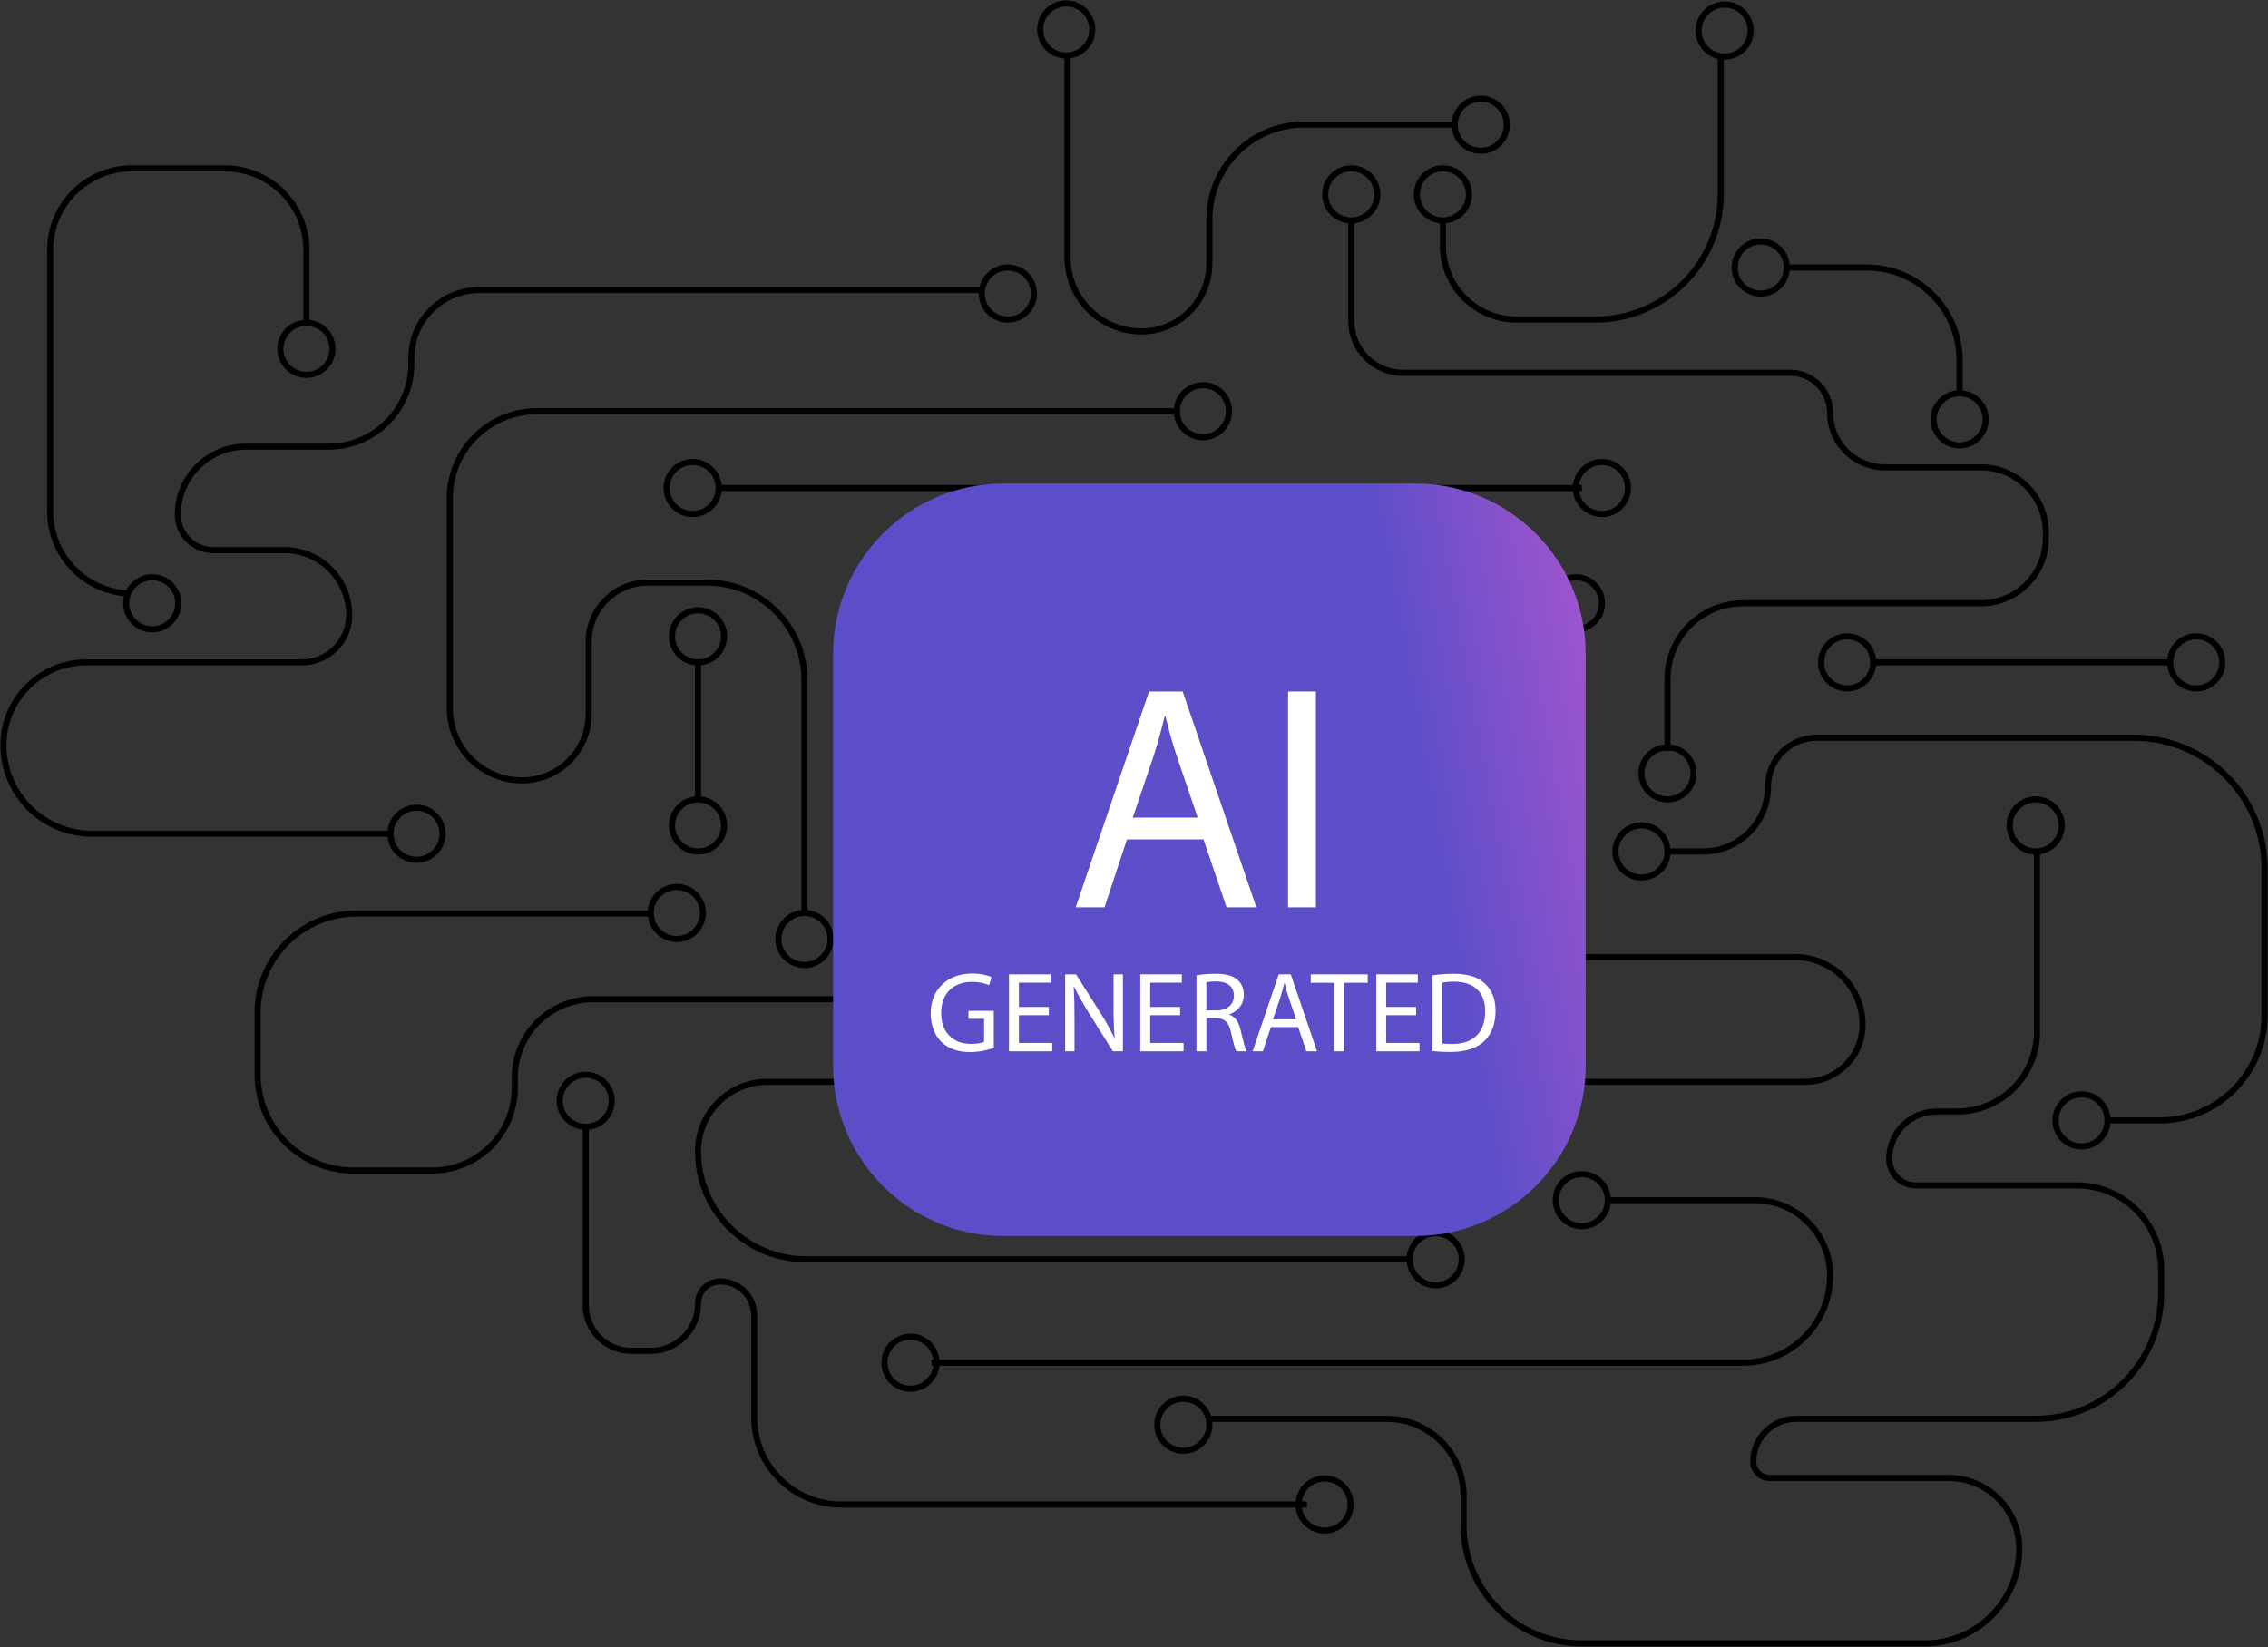 <svg width="3973" height="2886" viewBox="0 0 3973 2886" fill="none" xmlns="http://www.w3.org/2000/svg">
<rect x="0" y="0" width="3973" height="2886" fill="#333333" stroke="none"/>
<path d="M2267.21 1895.6H3162.61C3217.93 1895.6 3262.78 1850.75 3262.78 1795.44C3262.78 1730.05 3209.78 1677.05 3144.41 1677.05H1758.79C1675.81 1677.05 1608.54 1609.79 1608.54 1526.81C1608.54 1438.8 1679.89 1367.45 1767.9 1367.45H2358.26" stroke="black" stroke-width="10.667" stroke-miterlimit="10"/>
<path d="M1870.02 1895.6H1344.63C1277.34 1895.6 1222.79 1950.15 1222.79 2017.43C1222.79 2121.89 1307.47 2206.57 1411.94 2206.57H2475.83" stroke="black" stroke-width="10.667" stroke-miterlimit="10"/>
<path d="M1631.85 2387.8H3053.17C3137.53 2387.8 3205.91 2319.41 3205.91 2235.05C3205.91 2162.13 3146.79 2103.03 3073.87 2103.03H2817.57" stroke="black" stroke-width="10.667" stroke-miterlimit="10"/>
<path d="M1139.98 1600.77H624.757C528.951 1600.77 451.296 1678.43 451.296 1774.23V1882.89C451.296 1975.77 526.599 2051.08 619.505 2051.08H756.872C836.899 2051.08 901.765 1986.21 901.765 1906.17V1888.15C901.765 1812.36 963.205 1750.93 1038.99 1750.93H1467.22" stroke="black" stroke-width="10.667" stroke-miterlimit="10"/>
<path d="M1409.19 1600.77V1191.72C1409.19 1097.35 1332.7 1020.85 1238.33 1020.85H1134.77C1077.58 1020.85 1031.22 1067.21 1031.22 1124.41V1250.8C1031.22 1315.23 978.978 1367.45 914.552 1367.45C844.578 1367.45 787.858 1310.73 787.858 1240.76V873.28C787.858 788.92 856.245 720.533 940.605 720.533H2056.43" stroke="black" stroke-width="10.667" stroke-miterlimit="10"/>
<path d="M1259.03 855.16H2770.97" stroke="black" stroke-width="10.667" stroke-miterlimit="10"/>
<path d="M1871.14 1075.72C1880.31 1152.72 1945.87 1212.43 2025.37 1212.43H2646.7C2715.34 1212.43 2770.98 1268.07 2770.98 1336.71V1347.05C2770.98 1447.15 2689.83 1528.27 2589.75 1528.27H2056.42" stroke="black" stroke-width="10.667" stroke-miterlimit="10"/>
<path d="M1222.79 1160.65V1404.01" stroke="black" stroke-width="10.667" stroke-miterlimit="10"/>
<path d="M2118.57 2486.19H2429.23C2503.58 2486.19 2563.86 2546.45 2563.86 2620.8V2672.59C2563.86 2786.97 2656.58 2879.69 2770.97 2879.69H3371.61C3463.11 2879.69 3537.29 2805.52 3537.29 2714.01C3537.29 2645.37 3481.66 2589.73 3413.02 2589.73H3099.77C3084.03 2589.73 3071.29 2576.99 3071.29 2561.27C3071.29 2519.8 3104.9 2486.19 3146.37 2486.19H3565.77C3687.3 2486.19 3785.83 2387.65 3785.83 2266.12V2224.71C3785.83 2143.2 3719.75 2077.13 3638.26 2077.13H3356.07C3330.33 2077.13 3309.46 2056.27 3309.46 2030.53C3309.46 1984.77 3346.55 1947.68 3392.31 1947.68H3428.55C3505.77 1947.68 3568.35 1885.09 3568.35 1807.88V1492.04" stroke="black" stroke-width="10.667" stroke-miterlimit="10"/>
<path d="M3692.63 1963.21H3783.23C3884.75 1963.21 3967.04 1880.92 3967.04 1779.4V1521.81C3967.04 1395.27 3864.47 1292.69 3737.93 1292.69H3182.6C3135.42 1292.69 3097.18 1330.93 3097.18 1378.12C3097.18 1441.04 3046.18 1492.04 2983.26 1492.04H2921.12" stroke="black" stroke-width="10.667" stroke-miterlimit="10"/>
<path d="M2367.09 386.239V562.599C2367.09 612.653 2407.66 653.226 2457.71 653.226H3136.01C3155.33 653.226 3172.79 661.053 3185.45 673.706C3198.07 686.359 3205.9 703.826 3205.9 723.12C3205.9 776.026 3248.81 818.92 3301.7 818.92H3469.98C3532.89 818.92 3583.9 869.906 3583.9 932.839V943.186C3583.9 1006.08 3532.89 1057.09 3469.98 1057.09H3053.17C2980.25 1057.09 2921.13 1116.21 2921.13 1189.13V1309.51V1316" stroke="black" stroke-width="10.667" stroke-miterlimit="10"/>
<path d="M2118.57 1057.09H2724.37" stroke="black" stroke-width="10.667" stroke-miterlimit="10"/>
<path d="M2289.43 2636.33H1473.91C1389.56 2636.33 1321.18 2567.95 1321.18 2483.6V2304.96C1321.18 2288.52 1314.51 2273.63 1303.74 2262.85C1292.96 2252.08 1278.07 2245.41 1261.63 2245.41C1250.9 2245.41 1241.19 2249.77 1234.16 2256.77C1227.14 2263.81 1222.79 2273.52 1222.79 2284.24C1222.79 2330 1185.68 2367.08 1139.95 2367.08H1106.3C1061.96 2367.08 1026.04 2331.17 1026.04 2286.83V1974.55" stroke="black" stroke-width="10.667" stroke-miterlimit="10"/>
<path d="M2527.61 2051.08H1640.59" stroke="black" stroke-width="10.667" stroke-miterlimit="10"/>
<path d="M679.12 1460.97H161.335C75.545 1460.97 6 1391.43 6 1305.64V1305.63C6 1225.56 70.909 1160.65 150.98 1160.65H528.963C574.716 1160.65 611.808 1123.56 611.808 1077.81C611.808 1014.89 560.807 963.893 497.895 963.893H373.627C339.311 963.893 311.493 936.079 311.493 901.759C311.493 835.986 364.811 782.666 430.583 782.666H575.563C655.633 782.666 720.539 717.759 720.539 637.693V627.333C720.539 561.56 773.859 508.239 839.632 508.239H1719.87" stroke="black" stroke-width="10.667" stroke-miterlimit="10"/>
<path d="M1870.02 99.2V451.293C1870.02 522.786 1927.98 580.733 1999.47 580.733C2065.25 580.733 2118.57 527.413 2118.57 461.639V383.973C2118.57 292.466 2192.74 218.28 2284.25 218.28H2553.5" stroke="black" stroke-width="10.667" stroke-miterlimit="10"/>
<path d="M3014.33 99.186V339.96C3014.33 461.493 2915.81 560.026 2794.27 560.026H2657.06C2585.58 560.026 2527.61 502.067 2527.61 430.587V386.24" stroke="black" stroke-width="10.667" stroke-miterlimit="10"/>
<path d="M1231.21 1599.8C1231.21 1625 1210.78 1645.43 1185.58 1645.43C1160.38 1645.43 1139.95 1625 1139.95 1599.8C1139.95 1574.6 1160.38 1554.17 1185.58 1554.17C1210.78 1554.17 1231.21 1574.6 1231.21 1599.8Z" stroke="black" stroke-width="10.667" stroke-miterlimit="10"/>
<path d="M1558.38 1748.19C1558.38 1773.39 1537.95 1793.81 1512.75 1793.81C1487.55 1793.81 1467.12 1773.39 1467.12 1748.19C1467.12 1722.99 1487.55 1702.56 1512.75 1702.56C1537.95 1702.56 1558.38 1722.99 1558.38 1748.19Z" stroke="black" stroke-width="10.667" stroke-miterlimit="10"/>
<path d="M1268.42 1446.4C1268.42 1471.6 1247.99 1492.04 1222.79 1492.04C1197.59 1492.04 1177.17 1471.6 1177.17 1446.4C1177.17 1421.2 1197.59 1400.77 1222.79 1400.77C1247.99 1400.77 1268.42 1421.2 1268.42 1446.4Z" stroke="black" stroke-width="10.667" stroke-miterlimit="10"/>
<path d="M1454.83 1645.43C1454.83 1670.63 1434.39 1691.05 1409.19 1691.05C1383.99 1691.05 1363.57 1670.63 1363.57 1645.43C1363.57 1620.23 1383.99 1599.8 1409.19 1599.8C1434.39 1599.8 1454.83 1620.23 1454.83 1645.43Z" stroke="black" stroke-width="10.667" stroke-miterlimit="10"/>
<path d="M1071.66 1928.92C1071.66 1954.12 1051.23 1974.55 1026.03 1974.55C1000.83 1974.55 980.405 1954.12 980.405 1928.92C980.405 1903.72 1000.83 1883.29 1026.03 1883.29C1051.23 1883.29 1071.66 1903.72 1071.66 1928.92Z" stroke="black" stroke-width="10.667" stroke-miterlimit="10"/>
<path d="M1959.02 1895.6C1959.02 1920.8 1938.59 1941.23 1913.39 1941.23C1888.19 1941.23 1867.77 1920.8 1867.77 1895.6C1867.77 1870.4 1888.19 1849.97 1913.39 1849.97C1938.59 1849.97 1959.02 1870.4 1959.02 1895.6Z" stroke="black" stroke-width="10.667" stroke-miterlimit="10"/>
<path d="M1640.58 2051.09C1640.58 2076.29 1620.15 2096.72 1594.95 2096.72C1569.75 2096.72 1549.33 2076.29 1549.33 2051.09C1549.33 2025.89 1569.75 2005.45 1594.95 2005.45C1620.15 2005.45 1640.58 2025.89 1640.58 2051.09Z" stroke="black" stroke-width="10.667" stroke-miterlimit="10"/>
<path d="M2606.25 2051.09C2606.25 2076.29 2585.82 2096.72 2560.62 2096.72C2535.42 2096.72 2514.99 2076.29 2514.99 2051.09C2514.99 2025.89 2535.42 2005.45 2560.62 2005.45C2585.82 2005.45 2606.25 2025.89 2606.25 2051.09Z" stroke="black" stroke-width="10.667" stroke-miterlimit="10"/>
<path d="M2816.6 2103.03C2816.6 2128.23 2796.16 2148.65 2770.96 2148.65C2745.76 2148.65 2725.34 2128.23 2725.34 2103.03C2725.34 2077.83 2745.76 2057.39 2770.96 2057.39C2796.16 2057.39 2816.6 2077.83 2816.6 2103.03Z" stroke="black" stroke-width="10.667" stroke-miterlimit="10"/>
<path d="M2560.62 2206.57C2560.62 2231.77 2540.19 2252.21 2514.99 2252.21C2489.79 2252.21 2469.37 2231.77 2469.37 2206.57C2469.37 2181.37 2489.79 2160.95 2514.99 2160.95C2540.19 2160.95 2560.62 2181.37 2560.62 2206.57Z" stroke="black" stroke-width="10.667" stroke-miterlimit="10"/>
<path d="M3611.73 1446.4C3611.73 1471.6 3591.3 1492.04 3566.1 1492.04C3540.89 1492.04 3520.46 1471.6 3520.46 1446.4C3520.46 1421.2 3540.89 1400.77 3566.1 1400.77C3591.3 1400.77 3611.73 1421.2 3611.73 1446.4Z" stroke="black" stroke-width="10.667" stroke-miterlimit="10"/>
<path d="M3892.92 1160.65C3892.92 1185.85 3872.48 1206.28 3847.28 1206.28C3822.08 1206.28 3801.66 1185.85 3801.66 1160.65C3801.66 1135.45 3822.08 1115.03 3847.28 1115.03C3872.48 1115.03 3892.92 1135.45 3892.92 1160.65Z" stroke="black" stroke-width="10.667" stroke-miterlimit="10"/>
<path d="M3281.36 1160.65C3281.36 1185.85 3260.94 1206.28 3235.74 1206.28C3210.54 1206.28 3190.11 1185.85 3190.11 1160.65C3190.11 1135.45 3210.54 1115.03 3235.74 1115.03C3260.94 1115.03 3281.36 1135.45 3281.36 1160.65Z" stroke="black" stroke-width="10.667" stroke-miterlimit="10"/>
<path d="M3691.98 1963.21C3691.98 1988.43 3671.55 2008.85 3646.35 2008.85C3621.15 2008.85 3600.72 1988.43 3600.72 1963.21C3600.72 1938.01 3621.15 1917.59 3646.35 1917.59C3671.55 1917.59 3691.98 1938.01 3691.98 1963.21Z" stroke="black" stroke-width="10.667" stroke-miterlimit="10"/>
<path d="M2118.57 2496.53C2118.57 2521.73 2098.13 2542.17 2072.93 2542.17C2047.73 2542.17 2027.3 2521.73 2027.3 2496.53C2027.3 2471.33 2047.73 2450.91 2072.93 2450.91C2098.13 2450.91 2118.57 2471.33 2118.57 2496.53Z" stroke="black" stroke-width="10.667" stroke-miterlimit="10"/>
<path d="M1640.58 2387.8C1640.58 2413 1620.15 2433.43 1594.95 2433.43C1569.75 2433.43 1549.33 2413 1549.33 2387.8C1549.33 2362.6 1569.75 2342.17 1594.95 2342.17C1620.15 2342.17 1640.58 2362.6 1640.58 2387.8Z" stroke="black" stroke-width="10.667" stroke-miterlimit="10"/>
<path d="M2366.12 2636.33C2366.12 2661.53 2345.7 2681.97 2320.5 2681.97C2295.3 2681.97 2274.87 2661.53 2274.87 2636.33C2274.87 2611.13 2295.3 2590.71 2320.5 2590.71C2345.7 2590.71 2366.12 2611.13 2366.12 2636.33Z" stroke="black" stroke-width="10.667" stroke-miterlimit="10"/>
<path d="M2921.12 1492.04C2921.12 1517.24 2900.7 1537.67 2875.5 1537.67C2850.3 1537.67 2829.87 1517.24 2829.87 1492.04C2829.87 1466.84 2850.3 1446.4 2875.5 1446.4C2900.7 1446.4 2921.12 1466.84 2921.12 1492.04Z" stroke="black" stroke-width="10.667" stroke-miterlimit="10"/>
<path d="M2966.75 1355.15C2966.75 1380.35 2946.32 1400.77 2921.12 1400.77C2895.92 1400.77 2875.5 1380.35 2875.5 1355.15C2875.5 1329.95 2895.92 1309.52 2921.12 1309.52C2946.32 1309.52 2966.75 1329.95 2966.75 1355.15Z" stroke="black" stroke-width="10.667" stroke-miterlimit="10"/>
<path d="M2806.25 1057.09C2806.25 1082.29 2785.82 1102.72 2760.62 1102.72C2735.42 1102.72 2714.98 1082.29 2714.98 1057.09C2714.98 1031.89 2735.42 1011.47 2760.62 1011.47C2785.82 1011.47 2806.25 1031.89 2806.25 1057.09Z" stroke="black" stroke-width="10.667" stroke-miterlimit="10"/>
<path d="M2118.57 1057.09C2118.57 1082.29 2098.13 1102.72 2072.93 1102.72C2047.73 1102.72 2027.3 1082.29 2027.3 1057.09C2027.3 1031.89 2047.73 1011.47 2072.93 1011.47C2098.13 1011.47 2118.57 1031.89 2118.57 1057.09Z" stroke="black" stroke-width="10.667" stroke-miterlimit="10"/>
<path d="M1913.39 1030.24C1913.39 1055.44 1892.97 1075.87 1867.77 1075.87C1842.55 1075.87 1822.12 1055.44 1822.12 1030.24C1822.12 1005.04 1842.55 984.613 1867.77 984.613C1892.97 984.613 1913.39 1005.04 1913.39 1030.24Z" stroke="black" stroke-width="10.667" stroke-miterlimit="10"/>
<path d="M2851.87 855.159C2851.87 880.359 2831.45 900.786 2806.25 900.786C2781.05 900.786 2760.62 880.359 2760.62 855.159C2760.62 829.959 2781.05 809.533 2806.25 809.533C2831.45 809.533 2851.87 829.959 2851.87 855.159Z" stroke="black" stroke-width="10.667" stroke-miterlimit="10"/>
<path d="M2269.69 1895.6C2269.69 1920.8 2249.26 1941.23 2224.06 1941.23C2198.86 1941.23 2178.43 1920.8 2178.43 1895.6C2178.43 1870.4 2198.86 1849.97 2224.06 1849.97C2249.26 1849.97 2269.69 1870.4 2269.69 1895.6Z" stroke="black" stroke-width="10.667" stroke-miterlimit="10"/>
<path d="M2055.46 1528.28C2055.46 1553.48 2035.03 1573.91 2009.83 1573.91C1984.63 1573.91 1964.19 1553.48 1964.19 1528.28C1964.19 1503.08 1984.63 1482.65 2009.83 1482.65C2035.03 1482.65 2055.46 1503.08 2055.46 1528.28Z" stroke="black" stroke-width="10.667" stroke-miterlimit="10"/>
<path d="M2458.35 1369.71C2458.35 1394.91 2437.93 1415.33 2412.73 1415.33C2387.53 1415.33 2367.1 1394.91 2367.1 1369.71C2367.1 1344.51 2387.53 1324.08 2412.73 1324.08C2437.93 1324.08 2458.35 1344.51 2458.35 1369.71Z" stroke="black" stroke-width="10.667" stroke-miterlimit="10"/>
<path d="M775.232 1460.97C775.232 1486.17 754.806 1506.6 729.606 1506.6C704.406 1506.6 683.974 1486.17 683.974 1460.97C683.974 1435.77 704.406 1415.33 729.606 1415.33C754.806 1415.33 775.232 1435.77 775.232 1460.97Z" stroke="black" stroke-width="10.667" stroke-miterlimit="10"/>
<path d="M1268.42 1115.03C1268.42 1140.23 1247.99 1160.65 1222.79 1160.65C1197.59 1160.65 1177.17 1140.23 1177.17 1115.03C1177.17 1089.83 1197.59 1069.4 1222.79 1069.4C1247.99 1069.4 1268.42 1089.83 1268.42 1115.03Z" stroke="black" stroke-width="10.667" stroke-miterlimit="10"/>
<path d="M1811.13 514.4C1811.13 539.6 1790.7 560.026 1765.5 560.026C1740.3 560.026 1719.87 539.6 1719.87 514.4C1719.87 489.186 1740.3 468.76 1765.5 468.76C1790.7 468.76 1811.13 489.186 1811.13 514.4Z" stroke="black" stroke-width="10.667" stroke-miterlimit="10"/>
<path d="M2152.86 720.533C2152.86 745.733 2132.43 766.16 2107.23 766.16C2082.03 766.16 2061.61 745.733 2061.61 720.533C2061.61 695.333 2082.03 674.906 2107.23 674.906C2132.43 674.906 2152.86 695.333 2152.86 720.533Z" stroke="black" stroke-width="10.667" stroke-miterlimit="10"/>
<path d="M1259.03 855.159C1259.03 880.359 1238.61 900.786 1213.41 900.786C1188.21 900.786 1167.78 880.359 1167.78 855.159C1167.78 829.959 1188.21 809.533 1213.41 809.533C1238.61 809.533 1259.03 829.959 1259.03 855.159Z" stroke="black" stroke-width="10.667" stroke-miterlimit="10"/>
<path d="M582.436 611.293C582.436 636.493 562.006 656.92 536.806 656.92C511.605 656.92 491.176 636.493 491.176 611.293C491.176 586.093 511.605 565.667 536.806 565.667C562.006 565.667 582.436 586.093 582.436 611.293Z" stroke="black" stroke-width="10.667" stroke-miterlimit="10"/>
<path d="M312.334 1057.09C312.334 1082.29 291.905 1102.72 266.704 1102.72C241.504 1102.72 221.074 1082.29 221.074 1057.09C221.074 1031.89 241.504 1011.47 266.704 1011.47C291.905 1011.47 312.334 1031.89 312.334 1057.09Z" stroke="black" stroke-width="10.667" stroke-miterlimit="10"/>
<path d="M2412.73 340.613C2412.73 365.813 2392.3 386.24 2367.1 386.24C2341.9 386.24 2321.47 365.813 2321.47 340.613C2321.47 315.413 2341.9 294.987 2367.1 294.987C2392.3 294.987 2412.73 315.413 2412.73 340.613Z" stroke="black" stroke-width="10.667" stroke-miterlimit="10"/>
<path d="M2573.25 340.613C2573.25 365.813 2552.81 386.24 2527.61 386.24C2502.41 386.24 2481.98 365.813 2481.98 340.613C2481.98 315.413 2502.41 294.987 2527.61 294.987C2552.81 294.987 2573.25 315.413 2573.25 340.613Z" stroke="black" stroke-width="10.667" stroke-miterlimit="10"/>
<path d="M3066.75 53.56C3066.75 78.76 3046.32 99.2 3021.12 99.2C2995.92 99.2 2975.5 78.76 2975.5 53.56C2975.5 28.36 2995.92 7.933 3021.12 7.933C3046.32 7.933 3066.75 28.36 3066.75 53.56Z" stroke="black" stroke-width="10.667" stroke-miterlimit="10"/>
<path d="M2639.58 218.6C2639.58 243.8 2619.15 264.226 2593.95 264.226C2568.75 264.226 2548.33 243.8 2548.33 218.6C2548.33 193.4 2568.75 172.959 2593.95 172.959C2619.15 172.959 2639.58 193.4 2639.58 218.6Z" stroke="black" stroke-width="10.667" stroke-miterlimit="10"/>
<path d="M1913.39 51.627C1913.39 76.827 1892.97 97.253 1867.77 97.253C1842.55 97.253 1822.12 76.827 1822.12 51.627C1822.12 26.427 1842.55 6 1867.77 6C1892.97 6 1913.39 26.427 1913.39 51.627Z" stroke="black" stroke-width="10.667" stroke-miterlimit="10"/>
<path d="M3129.97 468.76C3129.97 493.96 3109.54 514.4 3084.34 514.4C3059.14 514.4 3038.71 493.96 3038.71 468.76C3038.71 443.56 3059.14 423.133 3084.34 423.133C3109.54 423.133 3129.97 443.56 3129.97 468.76Z" stroke="black" stroke-width="10.667" stroke-miterlimit="10"/>
<path d="M3478.41 734.8C3478.41 760 3457.97 780.439 3432.77 780.439C3407.57 780.439 3387.14 760 3387.14 734.8C3387.14 709.6 3407.57 689.173 3432.77 689.173C3457.97 689.173 3478.41 709.6 3478.41 734.8Z" stroke="black" stroke-width="10.667" stroke-miterlimit="10"/>
<path d="M3129.96 468.76H3269.88C3359.84 468.76 3432.78 541.693 3432.78 631.653V689.187" stroke="black" stroke-width="10.667" stroke-miterlimit="10"/>
<path d="M3801.66 1160.65H3281.38" stroke="black" stroke-width="10.667" stroke-miterlimit="10"/>
<path d="M224.409 1039.95C148.333 1036.03 87.865 973.093 87.865 896.053V438.053C87.865 359.053 151.917 294.986 230.943 294.986H393.72C472.745 294.986 536.813 359.053 536.813 438.053V565.653" stroke="black" stroke-width="10.667" stroke-miterlimit="10"/>
<path d="M2480.11 2165.8H1757.01C1593.3 2165.8 1459.37 2031.85 1459.37 1868.15V1145.04C1459.37 981.346 1593.3 847.4 1757.01 847.4H2480.11C2643.82 847.4 2777.75 981.346 2777.75 1145.04V1868.15C2777.75 2031.85 2643.82 2165.8 2480.11 2165.8Z" fill="url(#paint0_linear_107_106)"/>
<path d="M2098.14 1432.76L2061.1 1323.91C2052.69 1299.23 2047.07 1276.79 2041.47 1254.89H2040.34C2034.74 1277.35 2028.57 1300.35 2021.27 1323.35L1984.25 1432.76H2098.14ZM1974.14 1470.91L1934.87 1589.85H1884.37L2012.86 1211.69H2071.77L2200.81 1589.85H2148.63L2108.23 1470.91H1974.14Z" fill="white"/>
<path d="M2305.18 1211.69V1589.85H2256.37V1211.69H2305.18Z" fill="white"/>
<path d="M1740.89 1836.11C1733.09 1838.91 1717.69 1843.51 1699.49 1843.51C1679.09 1843.51 1662.3 1838.31 1649.1 1825.71C1637.5 1814.51 1630.3 1796.51 1630.3 1775.51C1630.5 1735.31 1658.1 1705.91 1703.29 1705.91C1718.89 1705.91 1731.09 1709.31 1736.89 1712.11L1732.69 1726.31C1725.49 1723.11 1716.49 1720.51 1702.89 1720.51C1670.1 1720.51 1648.7 1740.91 1648.7 1774.71C1648.7 1808.91 1669.29 1829.11 1700.69 1829.11C1712.09 1829.11 1719.89 1827.51 1723.89 1825.51V1785.31H1696.49V1771.31H1740.89V1836.11Z" fill="white"/>
<path d="M1837.29 1778.91H1784.9V1827.51H1843.29V1842.11H1767.5V1707.31H1840.29V1721.91H1784.9V1764.51H1837.29V1778.91Z" fill="white"/>
<path d="M1865.89 1842.11V1707.31H1884.89L1928.09 1775.51C1938.09 1791.31 1945.89 1805.51 1952.29 1819.31L1952.69 1819.11C1951.09 1801.11 1950.69 1784.71 1950.69 1763.71V1707.31H1967.09V1842.11H1949.49L1906.69 1773.71C1897.29 1758.71 1888.29 1743.31 1881.49 1728.71L1880.89 1728.91C1881.89 1745.91 1882.29 1762.11 1882.29 1784.51V1842.11H1865.89Z" fill="white"/>
<path d="M2067.29 1778.91H2014.89V1827.51H2073.29V1842.11H1997.49V1707.31H2070.29V1721.91H2014.89V1764.51H2067.29V1778.91Z" fill="white"/>
<path d="M2113.28 1770.51H2131.08C2149.68 1770.51 2161.48 1760.31 2161.48 1744.91C2161.48 1727.51 2148.88 1719.91 2130.48 1719.71C2122.08 1719.71 2116.08 1720.51 2113.28 1721.31V1770.51ZM2095.88 1709.11C2104.68 1707.31 2117.28 1706.31 2129.28 1706.31C2147.88 1706.31 2159.88 1709.71 2168.28 1717.31C2175.08 1723.31 2178.88 1732.51 2178.88 1742.91C2178.88 1760.71 2167.68 1772.51 2153.48 1777.31V1777.91C2163.88 1781.51 2170.08 1791.11 2173.28 1805.11C2177.68 1823.91 2180.88 1836.91 2183.68 1842.11H2165.68C2163.48 1838.31 2160.48 1826.71 2156.68 1809.91C2152.68 1791.31 2145.48 1784.31 2129.68 1783.71H2113.28V1842.11H2095.88V1709.11Z" fill="white"/>
<path d="M2270.49 1786.11L2257.29 1747.31C2254.29 1738.51 2252.29 1730.51 2250.29 1722.71H2249.89C2247.89 1730.71 2245.69 1738.91 2243.09 1747.11L2229.89 1786.11H2270.49ZM2226.29 1799.71L2212.29 1842.11H2194.29L2240.09 1707.31H2261.09L2307.07 1842.11H2288.49L2274.09 1799.71H2226.29Z" fill="white"/>
<path d="M2337.09 1722.11H2296.09V1707.31H2395.89V1722.11H2354.69V1842.11H2337.09V1722.11Z" fill="white"/>
<path d="M2480.67 1778.91H2428.28V1827.51H2486.67V1842.11H2410.88V1707.31H2483.67V1721.91H2428.28V1764.51H2480.67V1778.91Z" fill="white"/>
<path d="M2526.69 1828.31C2531.09 1829.11 2537.49 1829.31 2544.29 1829.31C2581.47 1829.31 2601.67 1808.51 2601.67 1772.11C2601.87 1740.31 2583.87 1720.11 2547.07 1720.11C2538.08 1720.11 2531.29 1720.91 2526.69 1721.91V1828.31ZM2509.29 1709.11C2519.89 1707.51 2532.49 1706.31 2546.29 1706.31C2571.27 1706.31 2589.07 1712.11 2600.87 1723.11C2612.87 1734.11 2619.87 1749.71 2619.87 1771.51C2619.87 1793.51 2613.07 1811.51 2600.47 1823.91C2587.87 1836.51 2567.07 1843.31 2540.89 1843.31C2528.49 1843.31 2518.09 1842.71 2509.29 1841.71V1709.11Z" fill="white"/>
<defs>
<linearGradient id="paint0_linear_107_106" x1="2579.99" y1="1897.24" x2="2926.68" y2="1833.72" gradientUnits="userSpaceOnUse">
<stop stop-color="#5C4EC9"/>
<stop offset="1" stop-color="#A055CD"/>
</linearGradient>
</defs>
</svg>
